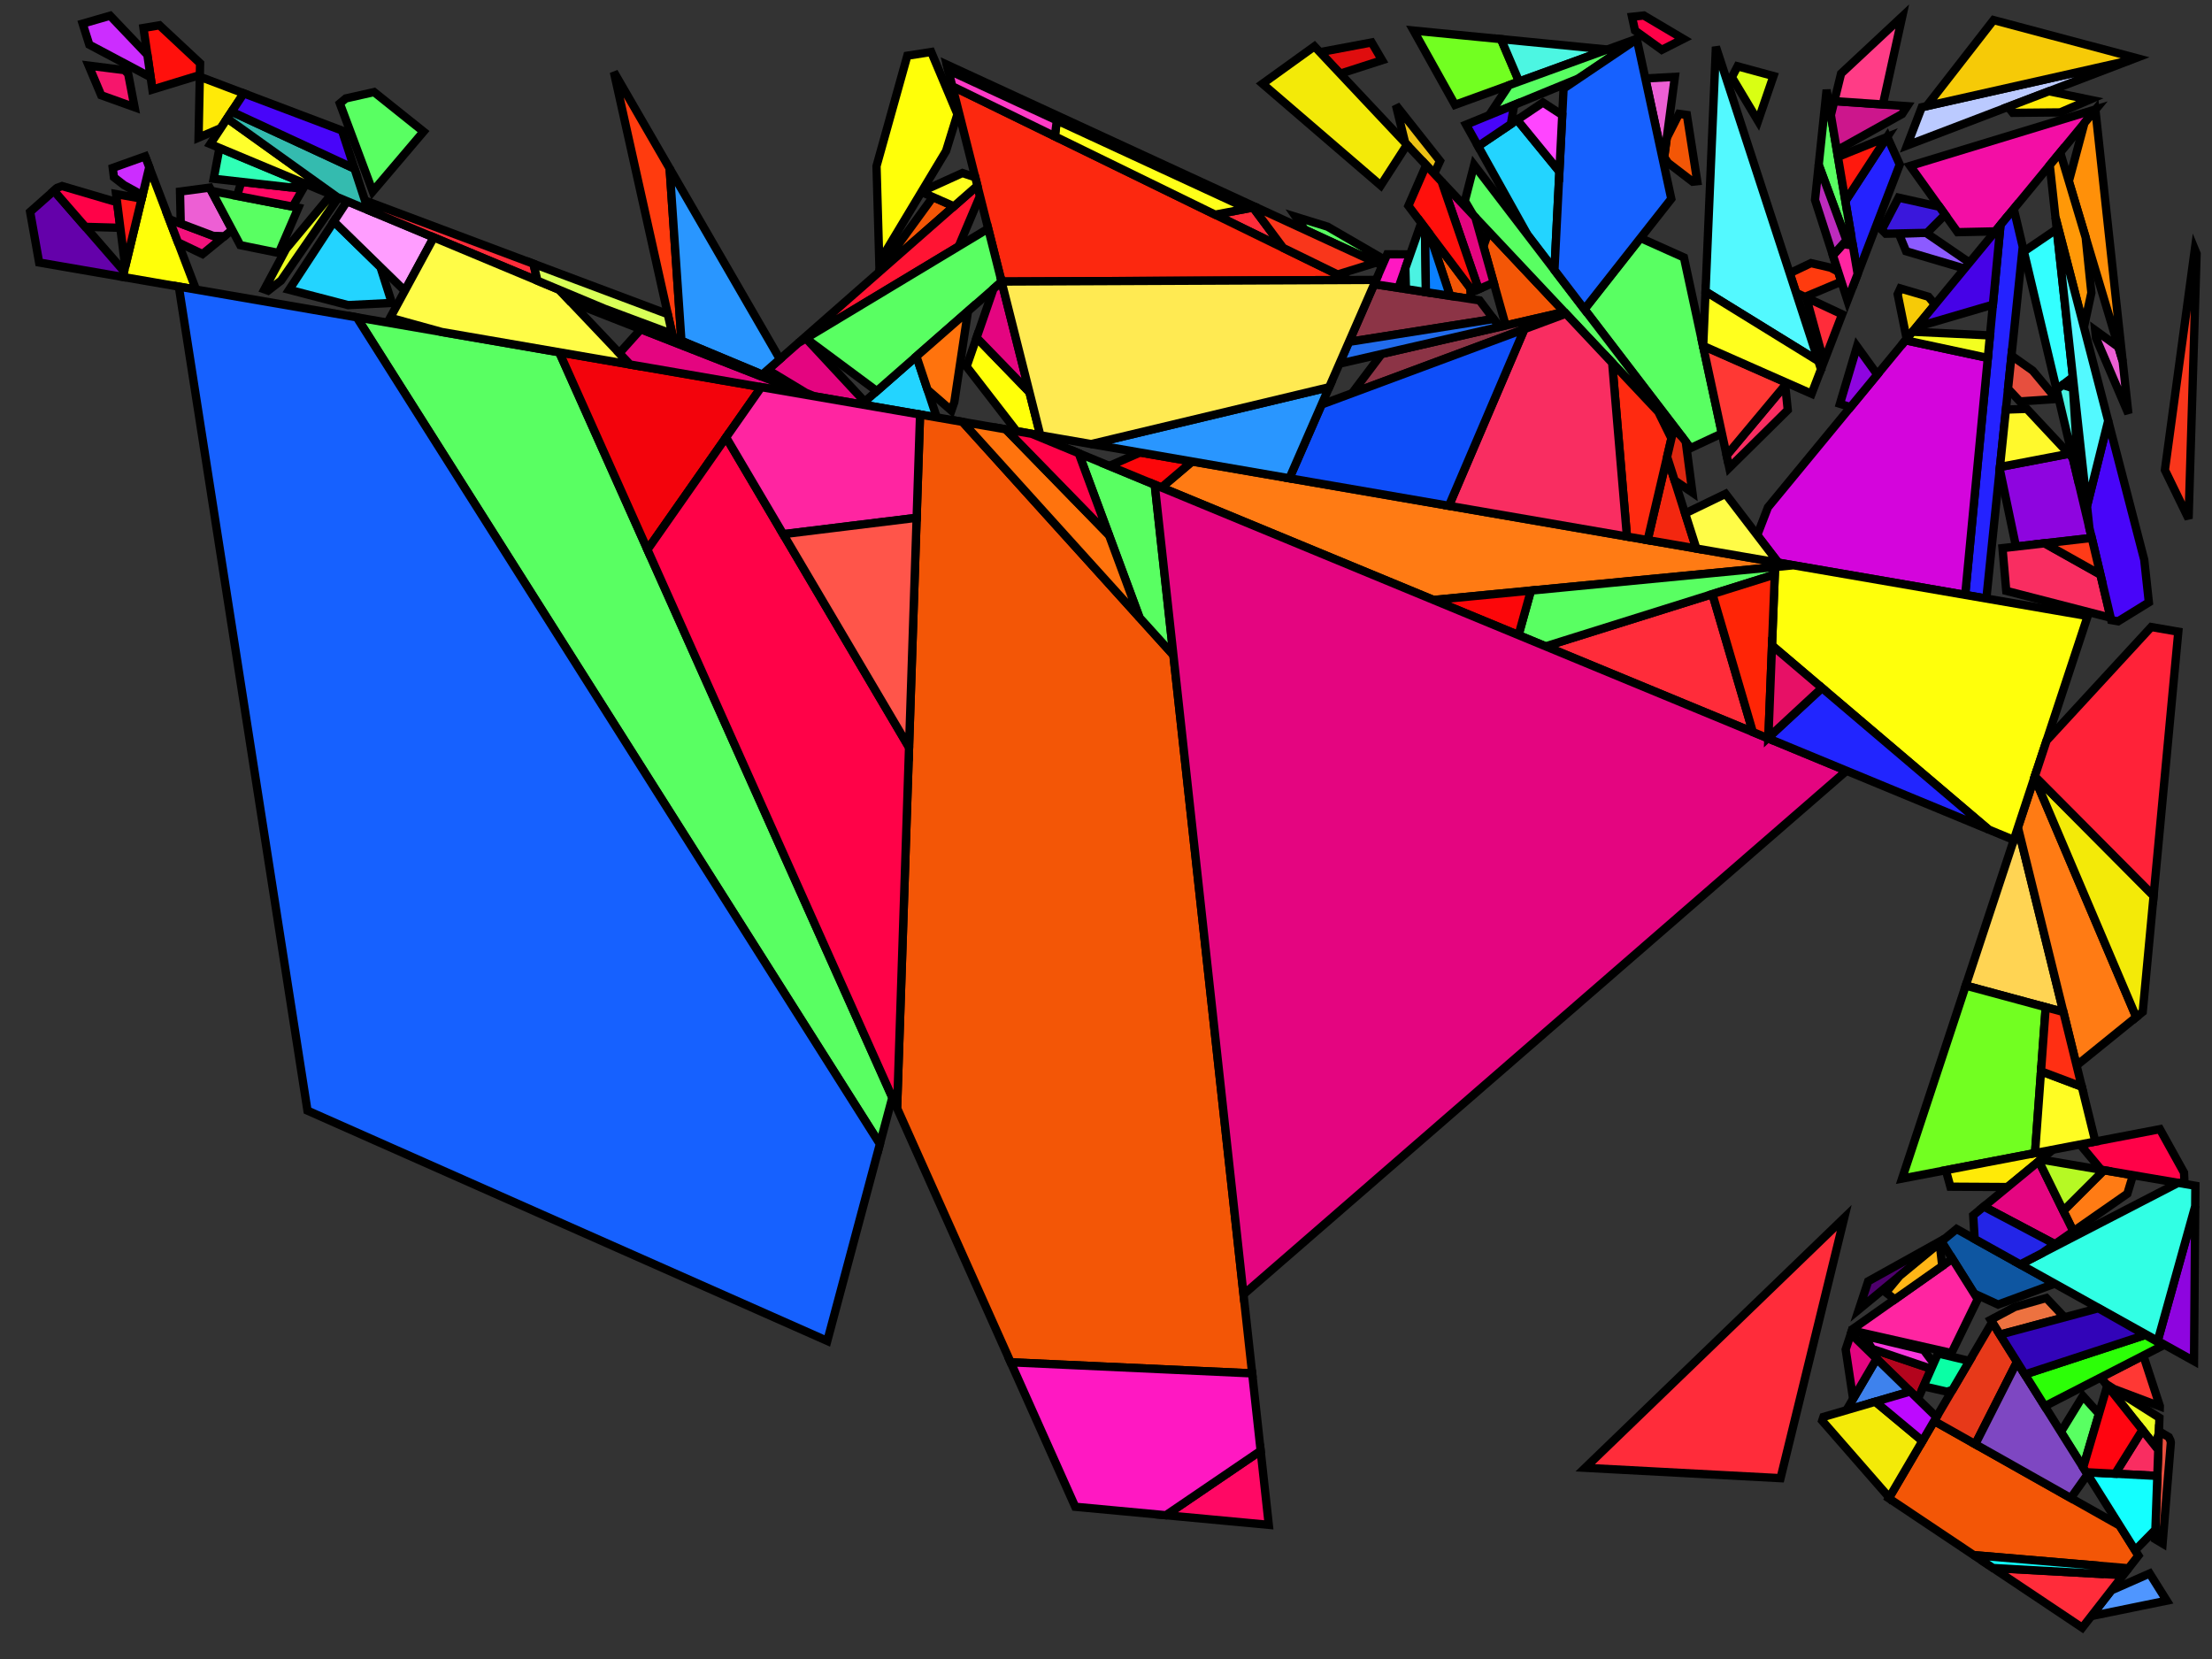 <?xml version="1.0" encoding="iso-8859-1" standalone="no"?>
<!DOCTYPE svg PUBLIC "-//W3C//DTD SVG 1.0//EN" "http://www.w3.org/TR/2001/REC-SVG-20010904/DTD/svg10.dtd">
<svg xmlns="http://www.w3.org/2000/svg" width="800" height="600">
<rect width="100%" height="100%" fill="#333333" stroke="none"/>
<path style="fill:rgb(0, 0, 0);fill-opacity:0.0;fill-rule:evenodd;stroke:rgb(0, 0, 0);stroke-width:0.0;" d="M 0, 600 L 800, 600 L 800, 0 L 0, 0 z "/>
<path style="fill:rgb(243, 14, 165);fill-opacity:1.0;fill-rule:evenodd;stroke:rgb(0, 0, 0);stroke-width:3.0;" d="M 721.595, 83.681 L 707.997, 83.974 L 690.826, 59.991 L 757.945, 39.547 z "/>
<path style="fill:rgb(255, 212, 83);fill-opacity:1.0;fill-rule:evenodd;stroke:rgb(0, 0, 0);stroke-width:3.0;" d="M 746.26, 366.004 L 710.94, 356.454 L 729.814, 299.254 z "/>
<path style="fill:rgb(140, 91, 255);fill-opacity:1.0;fill-rule:evenodd;stroke:rgb(0, 0, 0);stroke-width:3.0;" d="M 712.299, 94.966 L 710.517, 97.13 L 689.367, 90.87 L 686.704, 84.433 L 696.584, 84.22 z "/>
<path style="fill:rgb(255, 255, 9);fill-opacity:1.0;fill-rule:evenodd;stroke:rgb(0, 0, 0);stroke-width:3.0;" d="M 372.316, 141.848 L 376.245, 157.429 L 367.655, 155.947 L 349.582, 132.579 L 353.201, 122.113 z "/>
<path style="fill:rgb(255, 255, 9);fill-opacity:1.0;fill-rule:evenodd;stroke:rgb(0, 0, 0);stroke-width:3.0;" d="M 346.268, 41.309 L 342.155, 54.619 L 318.005, 94.799 L 317.004, 60.073 L 328.147, 20.143 L 336.788, 18.798 z "/>
<path style="fill:rgb(255, 255, 9);fill-opacity:1.0;fill-rule:evenodd;stroke:rgb(0, 0, 0);stroke-width:3.0;" d="M 70.892, 104.731 L 44.39, 100.157 L 53.984, 60.46 z "/>
<path style="fill:rgb(36, 34, 255);fill-opacity:1.0;fill-rule:evenodd;stroke:rgb(0, 0, 0);stroke-width:3.0;" d="M 687.069, 59.508 L 671.848, 99.091 L 667.407, 72.728 L 682.541, 49.493 z "/>
<path style="fill:rgb(36, 34, 255);fill-opacity:1.0;fill-rule:evenodd;stroke:rgb(0, 0, 0);stroke-width:3.0;" d="M 731.552, 89.234 L 718.39, 216.478 L 710.738, 215.157 L 723.515, 81.349 L 728.305, 75.534 z "/>
<path style="fill:rgb(78, 0, 108);fill-opacity:1.0;fill-rule:evenodd;stroke:rgb(0, 0, 0);stroke-width:3.0;" d="M 672.29, 473.586 L 675.652, 463.399 L 703.417, 447.946 z "/>
<path style="fill:rgb(243, 18, 124);fill-opacity:1.0;fill-rule:evenodd;stroke:rgb(0, 0, 0);stroke-width:3.0;" d="M 79.985, 86.389 L 73.241, 91.886 L 64.363, 87.635 L 61.176, 79.292 z "/>
<path style="fill:rgb(187, 202, 255);fill-opacity:1.0;fill-rule:evenodd;stroke:rgb(0, 0, 0);stroke-width:3.0;" d="M 689.726, 52.597 L 695.041, 38.776 L 770.203, 21.857 z "/>
<path style="fill:rgb(35, 212, 255);fill-opacity:1.0;fill-rule:evenodd;stroke:rgb(0, 0, 0);stroke-width:3.0;" d="M 137.589, 96.57 L 141.72, 109.557 L 125.902, 110.347 L 104.57, 104.793 L 120.731, 80.11 z "/>
<path style="fill:rgb(35, 212, 255);fill-opacity:1.0;fill-rule:evenodd;stroke:rgb(0, 0, 0);stroke-width:3.0;" d="M 563.979, 62.03 L 562.189, 97.669 L 552.516, 85.022 L 534.581, 52.878 L 548.708, 43.354 z "/>
<path style="fill:rgb(35, 212, 255);fill-opacity:1.0;fill-rule:evenodd;stroke:rgb(0, 0, 0);stroke-width:3.0;" d="M 338.79, 150.965 L 311.587, 146.27 L 331.438, 128.873 z "/>
<path style="fill:rgb(212, 5, 220);fill-opacity:1.0;fill-rule:evenodd;stroke:rgb(0, 0, 0);stroke-width:3.0;" d="M 718.922, 129.453 L 710.738, 215.157 L 643.123, 203.488 L 635.525, 193.555 L 639.402, 183.472 L 689.148, 123.074 z "/>
<path style="fill:rgb(51, 255, 255);fill-opacity:1.0;fill-rule:evenodd;stroke:rgb(0, 0, 0);stroke-width:3.0;" d="M 743.873, 83.081 L 749.692, 136.35 L 743.797, 140.904 L 731.958, 90.949 L 743.761, 82.93 z "/>
<path style="fill:rgb(237, 114, 64);fill-opacity:1.0;fill-rule:evenodd;stroke:rgb(0, 0, 0);stroke-width:3.0;" d="M 746.651, 476.426 L 723.306, 482.697 L 719.947, 477.339 L 728.656, 472.686 L 740.064, 469.447 z "/>
<path style="fill:rgb(79, 150, 255);fill-opacity:1.0;fill-rule:evenodd;stroke:rgb(0, 0, 0);stroke-width:3.0;" d="M 783.625, 578.902 L 756.351, 584.477 L 763.591, 575.182 L 777.455, 569.063 z "/>
<path style="fill:rgb(255, 157, 255);fill-opacity:1.0;fill-rule:evenodd;stroke:rgb(0, 0, 0);stroke-width:3.0;" d="M 156.88, 85.864 L 146.401, 105.175 L 120.731, 80.11 L 125.534, 72.774 z "/>
<path style="fill:rgb(243, 86, 6);fill-opacity:1.0;fill-rule:evenodd;stroke:rgb(0, 0, 0);stroke-width:3.0;" d="M 766.602, 551.751 L 773.398, 562.59 L 769.816, 567.189 L 713.825, 562.43 L 683.107, 541.884 L 699.513, 513.933 z "/>
<path style="fill:rgb(243, 86, 6);fill-opacity:1.0;fill-rule:evenodd;stroke:rgb(0, 0, 0);stroke-width:3.0;" d="M 348.128, 152.577 L 424.377, 236.916 L 452.865, 496.703 L 365.518, 492.689 L 324.449, 400.8 L 332.75, 149.923 z "/>
<path style="fill:rgb(243, 86, 6);fill-opacity:1.0;fill-rule:evenodd;stroke:rgb(0, 0, 0);stroke-width:3.0;" d="M 344.995, 74.62 L 318.104, 98.236 L 318.09, 97.754 L 337.403, 71.267 z "/>
<path style="fill:rgb(243, 86, 6);fill-opacity:1.0;fill-rule:evenodd;stroke:rgb(0, 0, 0);stroke-width:3.0;" d="M 531.76, 104.191 L 531.87, 108.144 L 524.454, 107.002 L 517.006, 84.587 z "/>
<path style="fill:rgb(243, 86, 6);fill-opacity:1.0;fill-rule:evenodd;stroke:rgb(0, 0, 0);stroke-width:3.0;" d="M 610.085, 41.57 L 613.828, 65.534 L 612.169, 65.718 L 603.26, 58.89 L 601.879, 56.826 L 602.799, 49.912 L 607.232, 41.177 z "/>
<path style="fill:rgb(243, 86, 6);fill-opacity:1.0;fill-rule:evenodd;stroke:rgb(0, 0, 0);stroke-width:3.0;" d="M 565.762, 112.825 L 544.557, 117.703 L 536.514, 89.062 L 538.402, 83.744 z "/>
<path style="fill:rgb(142, 5, 223);fill-opacity:1.0;fill-rule:evenodd;stroke:rgb(0, 0, 0);stroke-width:3.0;" d="M 793.498, 492.277 L 780.354, 484.96 L 793.933, 436.22 z "/>
<path style="fill:rgb(142, 5, 223);fill-opacity:1.0;fill-rule:evenodd;stroke:rgb(0, 0, 0);stroke-width:3.0;" d="M 749.662, 165.651 L 756.511, 194.551 L 729.107, 197.68 L 723.233, 169.652 L 723.313, 168.886 L 748.224, 164.113 z "/>
<path style="fill:rgb(142, 5, 223);fill-opacity:1.0;fill-rule:evenodd;stroke:rgb(0, 0, 0);stroke-width:3.0;" d="M 678.948, 135.458 L 669.245, 147.24 L 665.436, 146.036 L 671.617, 125.304 z "/>
<path style="fill:rgb(255, 44, 58);fill-opacity:1.0;fill-rule:evenodd;stroke:rgb(0, 0, 0);stroke-width:3.0;" d="M 666.236, 113.687 L 659.635, 130.854 L 653.262, 107.612 z "/>
<path style="fill:rgb(255, 44, 58);fill-opacity:1.0;fill-rule:evenodd;stroke:rgb(0, 0, 0);stroke-width:3.0;" d="M 464.069, 89.649 L 439.465, 77.63 L 453.194, 75.046 z "/>
<path style="fill:rgb(255, 44, 58);fill-opacity:1.0;fill-rule:evenodd;stroke:rgb(0, 0, 0);stroke-width:3.0;" d="M 643.961, 534.599 L 573.311, 530.855 L 666.981, 440.464 z "/>
<path style="fill:rgb(255, 44, 58);fill-opacity:1.0;fill-rule:evenodd;stroke:rgb(0, 0, 0);stroke-width:3.0;" d="M 633.938, 264.749 L 559.007, 233.762 L 619.32, 214.862 z "/>
<path style="fill:rgb(255, 44, 58);fill-opacity:1.0;fill-rule:evenodd;stroke:rgb(0, 0, 0);stroke-width:3.0;" d="M 192.918, 95.384 L 194.378, 101.523 L 133.12, 75.941 L 131.998, 72.525 L 132.004, 72.518 z "/>
<path style="fill:rgb(255, 44, 58);fill-opacity:1.0;fill-rule:evenodd;stroke:rgb(0, 0, 0);stroke-width:3.0;" d="M 767.872, 569.685 L 753.076, 588.683 L 720.785, 567.085 z "/>
<path style="fill:rgb(237, 255, 34);fill-opacity:1.0;fill-rule:evenodd;stroke:rgb(0, 0, 0);stroke-width:3.0;" d="M 121.7, 71.172 L 122.268, 71.631 L 101.644, 101.477 L 96.95, 105.121 L 95.623, 104.652 L 103.461, 90.017 L 119.809, 70.383 z "/>
<path style="fill:rgb(237, 255, 34);fill-opacity:1.0;fill-rule:evenodd;stroke:rgb(0, 0, 0);stroke-width:3.0;" d="M 780.984, 512.753 L 780.782, 518.357 L 779.319, 522.808 L 761.567, 500.462 z "/>
<path style="fill:rgb(223, 13, 14);fill-opacity:1.0;fill-rule:evenodd;stroke:rgb(0, 0, 0);stroke-width:3.0;" d="M 499.851, 21.767 L 484.691, 26.655 L 477.367, 18.87 L 496.079, 15.351 z "/>
<path style="fill:rgb(231, 79, 62);fill-opacity:1.0;fill-rule:evenodd;stroke:rgb(0, 0, 0);stroke-width:3.0;" d="M 735.135, 134.029 L 743.735, 144.3 L 730.519, 145.182 L 726.238, 140.605 L 727.478, 128.613 z "/>
<path style="fill:rgb(231, 79, 62);fill-opacity:1.0;fill-rule:evenodd;stroke:rgb(0, 0, 0);stroke-width:3.0;" d="M 784.373, 519.737 L 784.95, 520.943 L 785.118, 521.736 L 782.132, 558.244 L 779.408, 556.617 L 780.809, 517.622 z "/>
<path style="fill:rgb(255, 59, 14);fill-opacity:1.0;fill-rule:evenodd;stroke:rgb(0, 0, 0);stroke-width:3.0;" d="M 242.184, 60.927 L 246.448, 123.268 L 243.379, 121.987 L 222.012, 26.05 z "/>
<path style="fill:rgb(255, 59, 14);fill-opacity:1.0;fill-rule:evenodd;stroke:rgb(0, 0, 0);stroke-width:3.0;" d="M 662.069, 96.811 L 664.799, 98.247 L 665.96, 101.848 L 652.775, 107.384 L 649.582, 105.889 L 647.275, 98.813 L 654.959, 95.155 z "/>
<path style="fill:rgb(140, 52, 70);fill-opacity:1.0;fill-rule:evenodd;stroke:rgb(0, 0, 0);stroke-width:3.0;" d="M 535.112, 108.644 L 540.184, 115.383 L 487.87, 123.651 L 496.989, 102.77 z "/>
<path style="fill:rgb(140, 52, 70);fill-opacity:1.0;fill-rule:evenodd;stroke:rgb(0, 0, 0);stroke-width:3.0;" d="M 566.349, 113.449 L 489.003, 142.205 L 499.672, 128.028 L 565.762, 112.825 z "/>
<path style="fill:rgb(246, 202, 7);fill-opacity:1.0;fill-rule:evenodd;stroke:rgb(0, 0, 0);stroke-width:3.0;" d="M 772.527, 20.969 L 770.203, 21.857 L 696.787, 38.382 L 720.993, 7.259 z "/>
<path style="fill:rgb(246, 202, 7);fill-opacity:1.0;fill-rule:evenodd;stroke:rgb(0, 0, 0);stroke-width:3.0;" d="M 697.456, 107.322 L 699.808, 110.132 L 689.577, 122.554 L 686.314, 106.407 L 687.279, 104.315 z "/>
<path style="fill:rgb(255, 20, 51);fill-opacity:1.0;fill-rule:evenodd;stroke:rgb(0, 0, 0);stroke-width:3.0;" d="M 354.424, 70.894 L 346.724, 89.095 L 288.725, 124.037 L 353.483, 67.165 z "/>
<path style="fill:rgb(100, 1, 170);fill-opacity:1.0;fill-rule:evenodd;stroke:rgb(0, 0, 0);stroke-width:3.0;" d="M 44.877, 98.142 L 44.39, 100.157 L 14.152, 94.938 L 10.892, 76.618 L 19.511, 68.972 z "/>
<path style="fill:rgb(252, 40, 15);fill-opacity:1.0;fill-rule:evenodd;stroke:rgb(0, 0, 0);stroke-width:3.0;" d="M 487.872, 101.276 L 362.223, 101.824 L 344.414, 31.197 z "/>
<path style="fill:rgb(237, 95, 212);fill-opacity:1.0;fill-rule:evenodd;stroke:rgb(0, 0, 0);stroke-width:3.0;" d="M 83.963, 83.147 L 81.156, 85.435 L 77.128, 85.311 L 65.364, 80.872 L 65.099, 69.277 L 75.823, 67.855 z "/>
<path style="fill:rgb(237, 95, 212);fill-opacity:1.0;fill-rule:evenodd;stroke:rgb(0, 0, 0);stroke-width:3.0;" d="M 766.175, 125.526 L 767.691, 130.591 L 769.756, 149.604 L 758.052, 122.291 L 757.76, 119.443 z "/>
<path style="fill:rgb(237, 95, 212);fill-opacity:1.0;fill-rule:evenodd;stroke:rgb(0, 0, 0);stroke-width:3.0;" d="M 602.197, 54.439 L 600.154, 52.033 L 595.051, 28.374 L 605.744, 27.79 z "/>
<path style="fill:rgb(114, 255, 33);fill-opacity:1.0;fill-rule:evenodd;stroke:rgb(0, 0, 0);stroke-width:3.0;" d="M 542.85, 14.149 L 549.402, 29.494 L 526.229, 37.909 L 511.247, 11.057 z "/>
<path style="fill:rgb(114, 255, 33);fill-opacity:1.0;fill-rule:evenodd;stroke:rgb(0, 0, 0);stroke-width:3.0;" d="M 739.859, 364.273 L 735.989, 417.034 L 687.91, 426.249 L 710.94, 356.454 z "/>
<path style="fill:rgb(76, 246, 226);fill-opacity:1.0;fill-rule:evenodd;stroke:rgb(0, 0, 0);stroke-width:3.0;" d="M 581.302, 17.911 L 549.402, 29.494 L 542.85, 14.149 z "/>
<path style="fill:rgb(255, 234, 7);fill-opacity:1.0;fill-rule:evenodd;stroke:rgb(0, 0, 0);stroke-width:3.0;" d="M 755.787, 36.054 L 745.099, 40.651 L 727.958, 40.814 L 726.231, 38.653 L 741.034, 32.999 z "/>
<path style="fill:rgb(255, 234, 7);fill-opacity:1.0;fill-rule:evenodd;stroke:rgb(0, 0, 0);stroke-width:3.0;" d="M 726.049, 429.304 L 705.388, 429.184 L 703.738, 423.215 L 742.447, 415.797 z "/>
<path style="fill:rgb(217, 255, 19);fill-opacity:1.0;fill-rule:evenodd;stroke:rgb(0, 0, 0);stroke-width:3.0;" d="M 641.406, 27.5 L 635.83, 43.757 L 626.352, 27.918 L 628.407, 23.971 z "/>
<path style="fill:rgb(237, 194, 21);fill-opacity:1.0;fill-rule:evenodd;stroke:rgb(0, 0, 0);stroke-width:3.0;" d="M 451.193, 73.54 L 448.629, 74.259 L 342.944, 25.371 L 342.445, 23.39 z "/>
<path style="fill:rgb(237, 194, 21);fill-opacity:1.0;fill-rule:evenodd;stroke:rgb(0, 0, 0);stroke-width:3.0;" d="M 520.804, 58.226 L 518.7, 62.803 L 508.198, 51.641 L 504.855, 38.052 z "/>
<path style="fill:rgb(255, 123, 20);fill-opacity:1.0;fill-rule:evenodd;stroke:rgb(0, 0, 0);stroke-width:3.0;" d="M 772.601, 367.855 L 751.022, 385.33 L 729.814, 299.254 L 735.78, 281.172 z "/>
<path style="fill:rgb(255, 123, 20);fill-opacity:1.0;fill-rule:evenodd;stroke:rgb(0, 0, 0);stroke-width:3.0;" d="M 771.423, 425.016 L 769.391, 431.708 L 749.85, 445.327 L 746.214, 437.92 L 760.912, 423.23 z "/>
<path style="fill:rgb(255, 123, 20);fill-opacity:1.0;fill-rule:evenodd;stroke:rgb(0, 0, 0);stroke-width:3.0;" d="M 648.637, 204.44 L 518.457, 216.992 L 420.075, 176.307 L 431.136, 166.903 z "/>
<path style="fill:rgb(89, 255, 98);fill-opacity:1.0;fill-rule:evenodd;stroke:rgb(0, 0, 0);stroke-width:3.0;" d="M 609.018, 93.121 L 622.748, 156.769 L 611.425, 162.044 L 573.031, 111.846 L 593.301, 86.078 z "/>
<path style="fill:rgb(89, 255, 98);fill-opacity:1.0;fill-rule:evenodd;stroke:rgb(0, 0, 0);stroke-width:3.0;" d="M 362.238, 101.882 L 317.11, 141.43 L 291.566, 122.473 L 291.478, 122.379 L 357.393, 82.667 z "/>
<path style="fill:rgb(89, 255, 98);fill-opacity:1.0;fill-rule:evenodd;stroke:rgb(0, 0, 0);stroke-width:3.0;" d="M 669.477, 85.014 L 667.798, 86.883 L 657.761, 59.64 L 660.624, 32.475 z "/>
<path style="fill:rgb(89, 255, 98);fill-opacity:1.0;fill-rule:evenodd;stroke:rgb(0, 0, 0);stroke-width:3.0;" d="M 153.181, 47.6 L 134.801, 69.227 L 122.909, 37.4 L 125.064, 35.601 L 135.292, 33.298 z "/>
<path style="fill:rgb(89, 255, 98);fill-opacity:1.0;fill-rule:evenodd;stroke:rgb(0, 0, 0);stroke-width:3.0;" d="M 417.619, 175.291 L 424.377, 236.916 L 412.13, 223.37 L 390.126, 163.921 z "/>
<path style="fill:rgb(89, 255, 98);fill-opacity:1.0;fill-rule:evenodd;stroke:rgb(0, 0, 0);stroke-width:3.0;" d="M 608.632, 158.392 L 532.783, 77.772 L 529.787, 72.677 L 533.135, 59.682 z "/>
<path style="fill:rgb(89, 255, 98);fill-opacity:1.0;fill-rule:evenodd;stroke:rgb(0, 0, 0);stroke-width:3.0;" d="M 641.874, 207.794 L 559.007, 233.762 L 549.195, 229.704 L 553.67, 213.597 L 641.98, 205.082 z "/>
<path style="fill:rgb(89, 255, 98);fill-opacity:1.0;fill-rule:evenodd;stroke:rgb(0, 0, 0);stroke-width:3.0;" d="M 480.123, 81.976 L 500.828, 93.98 L 499.938, 96.018 L 471.887, 83.083 L 468.651, 78.427 z "/>
<path style="fill:rgb(89, 255, 98);fill-opacity:1.0;fill-rule:evenodd;stroke:rgb(0, 0, 0);stroke-width:3.0;" d="M 202.259, 127.402 L 322.717, 396.925 L 318.224, 413.749 L 129.03, 114.764 z "/>
<path style="fill:rgb(89, 255, 98);fill-opacity:1.0;fill-rule:evenodd;stroke:rgb(0, 0, 0);stroke-width:3.0;" d="M 759.128, 511.323 L 753.416, 530.72 L 745.356, 517.865 L 753.307, 504.894 z "/>
<path style="fill:rgb(89, 255, 98);fill-opacity:1.0;fill-rule:evenodd;stroke:rgb(0, 0, 0);stroke-width:3.0;" d="M 107.895, 75.125 L 100.83, 91.497 L 86.899, 88.662 L 76.46, 69.052 z "/>
<path style="fill:rgb(89, 255, 98);fill-opacity:1.0;fill-rule:evenodd;stroke:rgb(0, 0, 0);stroke-width:3.0;" d="M 591.988, 14.176 L 570.968, 28.347 L 538.567, 41.654 L 545.755, 30.819 L 591.959, 14.041 z "/>
<path style="fill:rgb(255, 115, 13);fill-opacity:1.0;fill-rule:evenodd;stroke:rgb(0, 0, 0);stroke-width:3.0;" d="M 363.793, 155.281 L 401.089, 193.539 L 412.13, 223.37 L 348.128, 152.577 z "/>
<path style="fill:rgb(255, 115, 13);fill-opacity:1.0;fill-rule:evenodd;stroke:rgb(0, 0, 0);stroke-width:3.0;" d="M 345.148, 145.403 L 344.086, 148.477 L 335.465, 140.972 L 331.438, 128.873 L 350.09, 112.527 z "/>
<path style="fill:rgb(255, 8, 100);fill-opacity:1.0;fill-rule:evenodd;stroke:rgb(0, 0, 0);stroke-width:3.0;" d="M 109.576, 68.285 L 105.855, 74.731 L 85.717, 70.84 L 87.288, 65.772 z "/>
<path style="fill:rgb(255, 8, 100);fill-opacity:1.0;fill-rule:evenodd;stroke:rgb(0, 0, 0);stroke-width:3.0;" d="M 458.872, 551.481 L 421.669, 548.005 L 455.934, 524.692 z "/>
<path style="fill:rgb(255, 24, 194);fill-opacity:1.0;fill-rule:evenodd;stroke:rgb(0, 0, 0);stroke-width:3.0;" d="M 510.011, 92 L 505.754, 104.121 L 496.989, 102.77 L 501.704, 91.973 z "/>
<path style="fill:rgb(255, 24, 194);fill-opacity:1.0;fill-rule:evenodd;stroke:rgb(0, 0, 0);stroke-width:3.0;" d="M 452.865, 496.703 L 455.934, 524.692 L 421.669, 548.005 L 388.871, 544.941 L 365.518, 492.689 z "/>
<path style="fill:rgb(231, 57, 25);fill-opacity:1.0;fill-rule:evenodd;stroke:rgb(0, 0, 0);stroke-width:3.0;" d="M 729.477, 492.54 L 714.389, 522.319 L 699.513, 513.933 L 720.487, 478.2 z "/>
<path style="fill:rgb(179, 4, 29);fill-opacity:1.0;fill-rule:evenodd;stroke:rgb(0, 0, 0);stroke-width:3.0;" d="M 698.457, 495.051 L 693.641, 505.951 L 673.965, 486.795 z "/>
<path style="fill:rgb(243, 255, 32);fill-opacity:1.0;fill-rule:evenodd;stroke:rgb(0, 0, 0);stroke-width:3.0;" d="M 719.7, 121.306 L 718.922, 129.453 L 689.148, 123.074 L 691.697, 119.98 z "/>
<path style="fill:rgb(249, 56, 223);fill-opacity:1.0;fill-rule:evenodd;stroke:rgb(0, 0, 0);stroke-width:3.0;" d="M 695.745, 488.247 L 699.338, 493.056 L 698.457, 495.051 L 677.069, 487.841 L 674.122, 483.07 z "/>
<path style="fill:rgb(243, 3, 12);fill-opacity:1.0;fill-rule:evenodd;stroke:rgb(0, 0, 0);stroke-width:3.0;" d="M 275.323, 140.012 L 234.159, 198.777 L 202.259, 127.402 z "/>
<path style="fill:rgb(243, 39, 15);fill-opacity:1.0;fill-rule:evenodd;stroke:rgb(0, 0, 0);stroke-width:3.0;" d="M 603.241, 166.207 L 613.444, 198.366 L 595.882, 195.335 L 602.932, 165.239 z "/>
<path style="fill:rgb(255, 252, 71);fill-opacity:1.0;fill-rule:evenodd;stroke:rgb(0, 0, 0);stroke-width:3.0;" d="M 202.237, 104.805 L 227.87, 131.822 L 159.74, 120.064 L 141.116, 114.915 L 156.88, 85.864 z "/>
<path style="fill:rgb(255, 252, 71);fill-opacity:1.0;fill-rule:evenodd;stroke:rgb(0, 0, 0);stroke-width:3.0;" d="M 643.123, 203.488 L 613.518, 198.379 L 609.46, 185.675 L 624.085, 178.597 z "/>
<path style="fill:rgb(255, 144, 9);fill-opacity:1.0;fill-rule:evenodd;stroke:rgb(0, 0, 0);stroke-width:3.0;" d="M 767.691, 130.591 L 748.225, 65.571 L 753.861, 44.506 L 757.823, 39.695 z "/>
<path style="fill:rgb(255, 42, 16);fill-opacity:1.0;fill-rule:evenodd;stroke:rgb(0, 0, 0);stroke-width:3.0;" d="M 599.755, 148.957 L 604.498, 158.556 L 595.882, 195.335 L 588.403, 194.044 L 583.066, 131.218 z "/>
<path style="fill:rgb(14, 86, 161);fill-opacity:1.0;fill-rule:evenodd;stroke:rgb(0, 0, 0);stroke-width:3.0;" d="M 743.151, 464.25 L 722.638, 471.808 L 713.989, 467.837 L 702.165, 448.978 L 707.63, 444.476 z "/>
<path style="fill:rgb(252, 7, 10);fill-opacity:1.0;fill-rule:evenodd;stroke:rgb(0, 0, 0);stroke-width:3.0;" d="M 549.195, 229.704 L 518.457, 216.992 L 553.67, 213.597 z "/>
<path style="fill:rgb(252, 7, 10);fill-opacity:1.0;fill-rule:evenodd;stroke:rgb(0, 0, 0);stroke-width:3.0;" d="M 431.136, 166.903 L 420.075, 176.307 L 401.2, 168.501 L 412.331, 163.657 z "/>
<path style="fill:rgb(255, 234, 7);fill-opacity:1.0;fill-rule:evenodd;stroke:rgb(0, 0, 0);stroke-width:3.0;" d="M 88.158, 33.762 L 79.857, 46.338 L 71.814, 49.785 L 72.265, 27.745 z "/>
<path style="fill:rgb(255, 2, 72);fill-opacity:1.0;fill-rule:evenodd;stroke:rgb(0, 0, 0);stroke-width:3.0;" d="M 42.348, 73.148 L 43.517, 82.395 L 30.875, 82.041 L 19.511, 68.972 L 20.709, 67.909 L 22.452, 67.286 z "/>
<path style="fill:rgb(255, 2, 72);fill-opacity:1.0;fill-rule:evenodd;stroke:rgb(0, 0, 0);stroke-width:3.0;" d="M 608.809, 14.07 L 601.014, 18.024 L 591.31, 11.036 L 590.239, 6.069 L 594.516, 5.605 z "/>
<path style="fill:rgb(255, 2, 72);fill-opacity:1.0;fill-rule:evenodd;stroke:rgb(0, 0, 0);stroke-width:3.0;" d="M 328.768, 270.288 L 324.449, 400.8 L 234.159, 198.777 L 262.599, 158.176 z "/>
<path style="fill:rgb(255, 2, 72);fill-opacity:1.0;fill-rule:evenodd;stroke:rgb(0, 0, 0);stroke-width:3.0;" d="M 373.126, 156.891 L 390.126, 163.921 L 401.089, 193.539 L 363.793, 155.281 z "/>
<path style="fill:rgb(255, 2, 72);fill-opacity:1.0;fill-rule:evenodd;stroke:rgb(0, 0, 0);stroke-width:3.0;" d="M 789.882, 424.097 L 790.066, 428.185 L 759.908, 423.059 L 752.286, 413.911 L 781.161, 408.377 z "/>
<path style="fill:rgb(22, 97, 255);fill-opacity:1.0;fill-rule:evenodd;stroke:rgb(0, 0, 0);stroke-width:3.0;" d="M 129.03, 114.764 L 318.224, 413.749 L 299.202, 484.965 L 111.204, 401.667 L 64.669, 103.657 z "/>
<path style="fill:rgb(22, 97, 255);fill-opacity:1.0;fill-rule:evenodd;stroke:rgb(0, 0, 0);stroke-width:3.0;" d="M 604.443, 71.914 L 573.031, 111.846 L 562.189, 97.669 L 565.486, 32.043 L 591.988, 14.176 z "/>
<path style="fill:rgb(249, 45, 97);fill-opacity:1.0;fill-rule:evenodd;stroke:rgb(0, 0, 0);stroke-width:3.0;" d="M 646.569, 148.277 L 625.423, 169.17 L 624.452, 164.67 L 645.644, 139.297 z "/>
<path style="fill:rgb(249, 45, 97);fill-opacity:1.0;fill-rule:evenodd;stroke:rgb(0, 0, 0);stroke-width:3.0;" d="M 780.566, 524.377 L 780.228, 533.785 L 764.973, 532.995 L 774.836, 517.165 z "/>
<path style="fill:rgb(249, 45, 97);fill-opacity:1.0;fill-rule:evenodd;stroke:rgb(0, 0, 0);stroke-width:3.0;" d="M 759.655, 207.818 L 763.352, 223.419 L 725.582, 213.688 L 724.229, 198.237 L 739.478, 196.496 z "/>
<path style="fill:rgb(249, 45, 97);fill-opacity:1.0;fill-rule:evenodd;stroke:rgb(0, 0, 0);stroke-width:3.0;" d="M 583.066, 131.218 L 588.403, 194.044 L 524.013, 182.932 L 551.32, 119.036 L 566.349, 113.449 z "/>
<path style="fill:rgb(14, 78, 249);fill-opacity:1.0;fill-rule:evenodd;stroke:rgb(0, 0, 0);stroke-width:3.0;" d="M 524.013, 182.932 L 466.33, 172.977 L 477.977, 146.304 L 551.32, 119.036 z "/>
<path style="fill:rgb(255, 25, 13);fill-opacity:1.0;fill-rule:evenodd;stroke:rgb(0, 0, 0);stroke-width:3.0;" d="M 667.407, 72.728 L 664.713, 56.74 L 682.513, 49.535 z "/>
<path style="fill:rgb(255, 56, 52);fill-opacity:1.0;fill-rule:evenodd;stroke:rgb(0, 0, 0);stroke-width:3.0;" d="M 645.525, 138.143 L 645.644, 139.297 L 624.452, 164.67 L 615.909, 125.068 z "/>
<path style="fill:rgb(255, 56, 52);fill-opacity:1.0;fill-rule:evenodd;stroke:rgb(0, 0, 0);stroke-width:3.0;" d="M 781.136, 508.509 L 781.133, 508.612 L 764.529, 502.337 L 761.567, 500.462 L 759.753, 498.179 L 775.169, 490.259 z "/>
<path style="fill:rgb(255, 255, 11);fill-opacity:1.0;fill-rule:evenodd;stroke:rgb(0, 0, 0);stroke-width:3.0;" d="M 755.04, 222.803 L 728.32, 303.781 L 719.207, 300.012 L 640.868, 233.441 L 641.98, 205.082 L 648.637, 204.44 z "/>
<path style="fill:rgb(18, 252, 252);fill-opacity:1.0;fill-rule:evenodd;stroke:rgb(0, 0, 0);stroke-width:3.0;" d="M 758.017, 566.186 L 758.87, 569.188 L 720.785, 567.085 L 713.825, 562.43 z "/>
<path style="fill:rgb(246, 22, 108);fill-opacity:1.0;fill-rule:evenodd;stroke:rgb(0, 0, 0);stroke-width:3.0;" d="M 45.037, 25.359 L 46.368, 26.721 L 48.679, 38.792 L 36.6, 34.451 L 32.069, 23.73 z "/>
<path style="fill:rgb(33, 108, 237);fill-opacity:1.0;fill-rule:evenodd;stroke:rgb(0, 0, 0);stroke-width:3.0;" d="M 542.317, 118.218 L 484.427, 131.535 L 487.87, 123.651 L 540.184, 115.383 z "/>
<path style="fill:rgb(19, 255, 255);fill-opacity:1.0;fill-rule:evenodd;stroke:rgb(0, 0, 0);stroke-width:3.0;" d="M 780.228, 533.785 L 779.53, 553.219 L 772.201, 560.682 L 754.501, 532.452 z "/>
<path style="fill:rgb(62, 130, 237);fill-opacity:1.0;fill-rule:evenodd;stroke:rgb(0, 0, 0);stroke-width:3.0;" d="M 690.869, 503.252 L 667.795, 510.012 L 678.705, 491.409 z "/>
<path style="fill:rgb(243, 234, 8);fill-opacity:1.0;fill-rule:evenodd;stroke:rgb(0, 0, 0);stroke-width:3.0;" d="M 778.877, 323.974 L 774.947, 365.954 L 772.601, 367.855 L 735.78, 281.172 L 735.916, 280.762 z "/>
<path style="fill:rgb(243, 234, 8);fill-opacity:1.0;fill-rule:evenodd;stroke:rgb(0, 0, 0);stroke-width:3.0;" d="M 695.282, 521.141 L 683.276, 541.595 L 659.012, 513.827 L 659.466, 512.453 L 678.24, 506.952 z "/>
<path style="fill:rgb(243, 234, 8);fill-opacity:1.0;fill-rule:evenodd;stroke:rgb(0, 0, 0);stroke-width:3.0;" d="M 508.856, 52.34 L 499.362, 67.067 L 456.6, 30.293 L 475.385, 16.764 z "/>
<path style="fill:rgb(48, 255, 182);fill-opacity:1.0;fill-rule:evenodd;stroke:rgb(0, 0, 0);stroke-width:3.0;" d="M 110.771, 66.609 L 104.711, 67.736 L 77.281, 64.644 L 79.381, 53.5 z "/>
<path style="fill:rgb(228, 5, 128);fill-opacity:1.0;fill-rule:evenodd;stroke:rgb(0, 0, 0);stroke-width:3.0;" d="M 312.737, 145.262 L 311.587, 146.27 L 294.445, 143.312 L 291.433, 142.054 L 277.665, 133.75 L 288.725, 124.037 L 291.478, 122.379 z "/>
<path style="fill:rgb(228, 5, 128);fill-opacity:1.0;fill-rule:evenodd;stroke:rgb(0, 0, 0);stroke-width:3.0;" d="M 372.316, 141.848 L 353.201, 122.113 L 359.308, 104.45 L 362.238, 101.882 z "/>
<path style="fill:rgb(228, 5, 128);fill-opacity:1.0;fill-rule:evenodd;stroke:rgb(0, 0, 0);stroke-width:3.0;" d="M 293.012, 143.065 L 227.87, 131.822 L 223.986, 127.728 L 231.759, 119.065 z "/>
<path style="fill:rgb(228, 5, 128);fill-opacity:1.0;fill-rule:evenodd;stroke:rgb(0, 0, 0);stroke-width:3.0;" d="M 533.583, 78.622 L 540.212, 102.231 L 534.762, 104.604 L 521.375, 65.647 z "/>
<path style="fill:rgb(228, 5, 128);fill-opacity:1.0;fill-rule:evenodd;stroke:rgb(0, 0, 0);stroke-width:3.0;" d="M 678.705, 491.409 L 670.203, 505.907 L 667.512, 488.066 L 669.399, 482.349 z "/>
<path style="fill:rgb(228, 5, 128);fill-opacity:1.0;fill-rule:evenodd;stroke:rgb(0, 0, 0);stroke-width:3.0;" d="M 749.85, 445.327 L 743.191, 449.969 L 717.473, 436.368 L 737.396, 419.958 z "/>
<path style="fill:rgb(228, 5, 128);fill-opacity:1.0;fill-rule:evenodd;stroke:rgb(0, 0, 0);stroke-width:3.0;" d="M 667.82, 278.761 L 449.733, 468.147 L 417.619, 175.291 z "/>
<path style="fill:rgb(255, 24, 23);fill-opacity:1.0;fill-rule:evenodd;stroke:rgb(0, 0, 0);stroke-width:3.0;" d="M 51.231, 71.851 L 45.291, 96.426 L 41.974, 70.19 z "/>
<path style="fill:rgb(126, 71, 194);fill-opacity:1.0;fill-rule:evenodd;stroke:rgb(0, 0, 0);stroke-width:3.0;" d="M 754.995, 533.24 L 748.927, 541.788 L 714.389, 522.319 L 729.477, 492.54 z "/>
<path style="fill:rgb(70, 2, 231);fill-opacity:1.0;fill-rule:evenodd;stroke:rgb(0, 0, 0);stroke-width:3.0;" d="M 720.762, 110.186 L 693.086, 118.294 L 723.515, 81.349 z "/>
<path style="fill:rgb(75, 243, 226);fill-opacity:1.0;fill-rule:evenodd;stroke:rgb(0, 0, 0);stroke-width:3.0;" d="M 515.374, 82.418 L 515.706, 105.654 L 508.465, 104.538 L 508.269, 96.961 L 514.012, 80.609 z "/>
<path style="fill:rgb(75, 243, 226);fill-opacity:1.0;fill-rule:evenodd;stroke:rgb(0, 0, 0);stroke-width:3.0;" d="M 749.738, 140.383 L 751.919, 175.175 L 743.797, 140.904 L 745.975, 139.222 z "/>
<path style="fill:rgb(255, 16, 12);fill-opacity:1.0;fill-rule:evenodd;stroke:rgb(0, 0, 0);stroke-width:3.0;" d="M 72.365, 22.873 L 72.278, 27.149 L 55.123, 32.393 L 51.885, 10.118 L 57.678, 9.149 z "/>
<path style="fill:rgb(249, 54, 27);fill-opacity:1.0;fill-rule:evenodd;stroke:rgb(0, 0, 0);stroke-width:3.0;" d="M 794.433, 91.771 L 791.534, 187.59 L 782.965, 169.985 L 793.786, 90.205 z "/>
<path style="fill:rgb(249, 54, 27);fill-opacity:1.0;fill-rule:evenodd;stroke:rgb(0, 0, 0);stroke-width:3.0;" d="M 497.681, 94.977 L 483.768, 99.272 L 464.069, 89.649 L 453.194, 75.046 L 454.092, 74.876 z "/>
<path style="fill:rgb(255, 37, 161);fill-opacity:1.0;fill-rule:evenodd;stroke:rgb(0, 0, 0);stroke-width:3.0;" d="M 670.113, 88.789 L 671.848, 99.091 L 668.162, 108.676 L 662.895, 92.343 L 666.555, 88.267 z "/>
<path style="fill:rgb(255, 37, 161);fill-opacity:1.0;fill-rule:evenodd;stroke:rgb(0, 0, 0);stroke-width:3.0;" d="M 332.75, 149.923 L 331.515, 187.268 L 283.267, 193.194 L 262.599, 158.176 L 275.323, 140.012 z "/>
<path style="fill:rgb(255, 37, 161);fill-opacity:1.0;fill-rule:evenodd;stroke:rgb(0, 0, 0);stroke-width:3.0;" d="M 715.268, 469.877 L 705.781, 489.339 L 669.783, 481.186 L 669.919, 480.771 L 706.107, 455.266 z "/>
<path style="fill:rgb(49, 255, 228);fill-opacity:1.0;fill-rule:evenodd;stroke:rgb(0, 0, 0);stroke-width:3.0;" d="M 793.99, 428.852 L 793.933, 436.22 L 780.354, 484.96 L 730.661, 457.297 L 787.747, 427.791 z "/>
<path style="fill:rgb(189, 43, 189);fill-opacity:1.0;fill-rule:evenodd;stroke:rgb(0, 0, 0);stroke-width:3.0;" d="M 667.798, 86.883 L 662.895, 92.343 L 656.428, 72.29 L 657.761, 59.64 z "/>
<path style="fill:rgb(41, 150, 255);fill-opacity:1.0;fill-rule:evenodd;stroke:rgb(0, 0, 0);stroke-width:3.0;" d="M 466.33, 172.977 L 394.653, 160.606 L 480.717, 140.031 z "/>
<path style="fill:rgb(41, 150, 255);fill-opacity:1.0;fill-rule:evenodd;stroke:rgb(0, 0, 0);stroke-width:3.0;" d="M 282.067, 129.884 L 275.694, 135.482 L 246.448, 123.268 L 242.184, 60.927 z "/>
<path style="fill:rgb(255, 255, 44);fill-opacity:1.0;fill-rule:evenodd;stroke:rgb(0, 0, 0);stroke-width:3.0;" d="M 121.923, 71.266 L 76.049, 52.108 L 82.176, 42.825 z "/>
<path style="fill:rgb(255, 182, 22);fill-opacity:1.0;fill-rule:evenodd;stroke:rgb(0, 0, 0);stroke-width:3.0;" d="M 702.439, 457.851 L 685.287, 469.94 L 682.052, 467.426 L 687.025, 461.448 L 701.478, 449.543 z "/>
<path style="fill:rgb(255, 252, 35);fill-opacity:1.0;fill-rule:evenodd;stroke:rgb(0, 0, 0);stroke-width:3.0;" d="M 752.916, 393.017 L 757.803, 412.854 L 735.989, 417.034 L 738.16, 387.445 z "/>
<path style="fill:rgb(255, 47, 19);fill-opacity:1.0;fill-rule:evenodd;stroke:rgb(0, 0, 0);stroke-width:3.0;" d="M 746.26, 366.004 L 752.916, 393.017 L 738.16, 387.445 L 739.859, 364.273 z "/>
<path style="fill:rgb(255, 34, 56);fill-opacity:1.0;fill-rule:evenodd;stroke:rgb(0, 0, 0);stroke-width:3.0;" d="M 787.818, 228.46 L 778.877, 323.974 L 735.916, 280.762 L 740.182, 267.832 L 778.025, 226.77 z "/>
<path style="fill:rgb(204, 22, 140);fill-opacity:1.0;fill-rule:evenodd;stroke:rgb(0, 0, 0);stroke-width:3.0;" d="M 689.767, 38.399 L 687.915, 41.242 L 664.317, 54.391 L 662.167, 41.633 L 663.409, 36.573 z "/>
<path style="fill:rgb(255, 152, 7);fill-opacity:1.0;fill-rule:evenodd;stroke:rgb(0, 0, 0);stroke-width:3.0;" d="M 754.324, 85.941 L 756.369, 105.885 L 753.686, 118.337 L 743.383, 78.594 L 741.322, 59.729 L 745.102, 55.139 z "/>
<path style="fill:rgb(255, 16, 12);fill-opacity:1.0;fill-rule:evenodd;stroke:rgb(0, 0, 0);stroke-width:3.0;" d="M 521.375, 65.647 L 534.762, 104.604 L 532.735, 105.487 L 509.364, 74.433 L 515.792, 59.712 z "/>
<path style="fill:rgb(255, 60, 134);fill-opacity:1.0;fill-rule:evenodd;stroke:rgb(0, 0, 0);stroke-width:3.0;" d="M 680.97, 37.79 L 663.409, 36.573 L 665.855, 26.604 L 687.972, 5.969 z "/>
<path style="fill:rgb(189, 9, 255);fill-opacity:1.0;fill-rule:evenodd;stroke:rgb(0, 0, 0);stroke-width:3.0;" d="M 700.359, 512.491 L 695.282, 521.141 L 678.24, 506.952 L 690.869, 503.252 z "/>
<path style="fill:rgb(44, 255, 7);fill-opacity:1.0;fill-rule:evenodd;stroke:rgb(0, 0, 0);stroke-width:3.0;" d="M 781.936, 486.244 L 781.917, 486.792 L 739.527, 508.569 L 732.326, 497.083 L 775.887, 482.803 z "/>
<path style="fill:rgb(50, 4, 184);fill-opacity:1.0;fill-rule:evenodd;stroke:rgb(0, 0, 0);stroke-width:3.0;" d="M 775.887, 482.803 L 732.326, 497.083 L 723.306, 482.697 L 758.893, 473.138 z "/>
<path style="fill:rgb(11, 128, 255);fill-opacity:1.0;fill-rule:evenodd;stroke:rgb(0, 0, 0);stroke-width:3.0;" d="M 517.006, 84.587 L 524.454, 107.002 L 515.706, 105.654 L 515.374, 82.418 z "/>
<path style="fill:rgb(255, 37, 6);fill-opacity:1.0;fill-rule:evenodd;stroke:rgb(0, 0, 0);stroke-width:3.0;" d="M 639.549, 267.07 L 633.938, 264.749 L 619.32, 214.862 L 641.874, 207.794 z "/>
<path style="fill:rgb(255, 234, 82);fill-opacity:1.0;fill-rule:evenodd;stroke:rgb(0, 0, 0);stroke-width:3.0;" d="M 480.717, 140.031 L 394.653, 160.606 L 376.245, 157.429 L 362.223, 101.824 L 497.66, 101.234 z "/>
<path style="fill:rgb(255, 5, 16);fill-opacity:1.0;fill-rule:evenodd;stroke:rgb(0, 0, 0);stroke-width:3.0;" d="M 774.836, 517.165 L 764.973, 532.995 L 754.501, 532.452 L 753.416, 530.72 L 762.121, 501.159 z "/>
<path style="fill:rgb(52, 187, 175);fill-opacity:1.0;fill-rule:evenodd;stroke:rgb(0, 0, 0);stroke-width:3.0;" d="M 128.213, 61.004 L 133.12, 75.941 L 121.923, 71.266 L 82.176, 42.825 L 83.782, 40.392 z "/>
<path style="fill:rgb(72, 5, 249);fill-opacity:1.0;fill-rule:evenodd;stroke:rgb(0, 0, 0);stroke-width:3.0;" d="M 546.428, 44.891 L 534.581, 52.878 L 530.229, 45.078 L 547.632, 37.931 z "/>
<path style="fill:rgb(72, 5, 249);fill-opacity:1.0;fill-rule:evenodd;stroke:rgb(0, 0, 0);stroke-width:3.0;" d="M 775.495, 202.464 L 777.165, 217.85 L 766.052, 224.704 L 763.554, 224.273 L 755.655, 190.942 L 754.79, 183.019 L 762.459, 152.181 z "/>
<path style="fill:rgb(72, 5, 249);fill-opacity:1.0;fill-rule:evenodd;stroke:rgb(0, 0, 0);stroke-width:3.0;" d="M 123.683, 47.211 L 128.213, 61.004 L 83.782, 40.392 L 88.158, 33.762 z "/>
<path style="fill:rgb(33, 37, 255);fill-opacity:1.0;fill-rule:evenodd;stroke:rgb(0, 0, 0);stroke-width:3.0;" d="M 719.207, 300.012 L 639.549, 267.07 L 639.561, 266.752 L 658.94, 248.798 z "/>
<path style="fill:rgb(231, 16, 102);fill-opacity:1.0;fill-rule:evenodd;stroke:rgb(0, 0, 0);stroke-width:3.0;" d="M 658.94, 248.798 L 639.561, 266.752 L 640.868, 233.441 z "/>
<path style="fill:rgb(182, 249, 36);fill-opacity:1.0;fill-rule:evenodd;stroke:rgb(0, 0, 0);stroke-width:3.0;" d="M 760.912, 423.23 L 746.214, 437.92 L 737.396, 419.958 L 738.125, 419.357 z "/>
<path style="fill:rgb(255, 249, 44);fill-opacity:1.0;fill-rule:evenodd;stroke:rgb(0, 0, 0);stroke-width:3.0;" d="M 748.224, 164.113 L 723.313, 168.886 L 725.459, 148.132 L 733.037, 147.875 z "/>
<path style="fill:rgb(83, 249, 255);fill-opacity:1.0;fill-rule:evenodd;stroke:rgb(0, 0, 0);stroke-width:3.0;" d="M 657.64, 130.605 L 616.827, 105.423 L 620.58, 16.941 z "/>
<path style="fill:rgb(83, 249, 255);fill-opacity:1.0;fill-rule:evenodd;stroke:rgb(0, 0, 0);stroke-width:3.0;" d="M 762.459, 152.181 L 754.79, 183.019 L 743.383, 78.594 z "/>
<path style="fill:rgb(7, 255, 255);fill-opacity:1.0;fill-rule:evenodd;stroke:rgb(0, 0, 0);stroke-width:3.0;" d="M 274.047, 134.794 L 275.616, 136.249 L 206.303, 109.091 L 202.237, 104.805 z "/>
<path style="fill:rgb(255, 255, 25);fill-opacity:1.0;fill-rule:evenodd;stroke:rgb(0, 0, 0);stroke-width:3.0;" d="M 451.157, 75.429 L 439.465, 77.63 L 381.504, 49.316 L 382.223, 43.541 z "/>
<path style="fill:rgb(255, 59, 199);fill-opacity:1.0;fill-rule:evenodd;stroke:rgb(0, 0, 0);stroke-width:3.0;" d="M 382.223, 43.541 L 381.504, 49.316 L 344.414, 31.197 L 342.944, 25.371 z "/>
<path style="fill:rgb(255, 255, 30);fill-opacity:1.0;fill-rule:evenodd;stroke:rgb(0, 0, 0);stroke-width:3.0;" d="M 657.64, 130.605 L 658.6, 133.546 L 655.191, 142.41 L 615.992, 125.104 L 616.827, 105.423 z "/>
<path style="fill:rgb(255, 255, 30);fill-opacity:1.0;fill-rule:evenodd;stroke:rgb(0, 0, 0);stroke-width:3.0;" d="M 352.721, 64.141 L 353.483, 67.165 L 344.995, 74.62 L 335.249, 70.316 L 335.339, 68.361 L 348.071, 62.571 z "/>
<path style="fill:rgb(35, 37, 231);fill-opacity:1.0;fill-rule:evenodd;stroke:rgb(0, 0, 0);stroke-width:3.0;" d="M 743.191, 449.969 L 738.465, 453.263 L 730.661, 457.297 L 714.167, 448.115 L 713.634, 439.531 L 717.473, 436.368 z "/>
<path style="fill:rgb(223, 39, 16);fill-opacity:1.0;fill-rule:evenodd;stroke:rgb(0, 0, 0);stroke-width:3.0;" d="M 608.632, 158.392 L 609.673, 159.753 L 612.083, 178.14 L 605.648, 173.741 L 602.932, 165.239 L 604.738, 157.529 L 606.12, 155.723 z "/>
<path style="fill:rgb(255, 85, 74);fill-opacity:1.0;fill-rule:evenodd;stroke:rgb(0, 0, 0);stroke-width:3.0;" d="M 328.768, 270.288 L 283.267, 193.194 L 331.515, 187.268 z "/>
<path style="fill:rgb(255, 59, 24);fill-opacity:1.0;fill-rule:evenodd;stroke:rgb(0, 0, 0);stroke-width:3.0;" d="M 759.655, 207.818 L 739.478, 196.496 L 756.511, 194.551 z "/>
<path style="fill:rgb(204, 45, 255);fill-opacity:1.0;fill-rule:evenodd;stroke:rgb(0, 0, 0);stroke-width:3.0;" d="M 53.297, 19.828 L 54.474, 27.929 L 32.296, 16.159 L 29.89, 8.55 L 39.834, 5.681 z "/>
<path style="fill:rgb(204, 45, 255);fill-opacity:1.0;fill-rule:evenodd;stroke:rgb(0, 0, 0);stroke-width:3.0;" d="M 53.984, 60.46 L 51.53, 70.612 L 44.803, 66.919 L 41.206, 64.114 L 40.778, 60.728 L 52.486, 56.539 z "/>
<path style="fill:rgb(217, 255, 88);fill-opacity:1.0;fill-rule:evenodd;stroke:rgb(0, 0, 0);stroke-width:3.0;" d="M 241.517, 113.627 L 243.113, 120.793 L 218.723, 111.69 L 194.378, 101.523 L 192.918, 95.384 z "/>
<path style="fill:rgb(255, 69, 255);fill-opacity:1.0;fill-rule:evenodd;stroke:rgb(0, 0, 0);stroke-width:3.0;" d="M 565.005, 41.609 L 563.979, 62.03 L 548.708, 43.354 L 558.033, 37.067 z "/>
<path style="fill:rgb(58, 23, 220);fill-opacity:1.0;fill-rule:evenodd;stroke:rgb(0, 0, 0);stroke-width:3.0;" d="M 701.405, 74.767 L 703.462, 77.64 L 696.929, 84.213 L 682.037, 84.534 L 680.583, 83.076 L 686.648, 71.484 z "/>
<path style="fill:rgb(10, 255, 165);fill-opacity:1.0;fill-rule:evenodd;stroke:rgb(0, 0, 0);stroke-width:3.0;" d="M 712.268, 492.202 L 706.119, 502.677 L 704.152, 503.317 L 695.66, 501.382 L 700.916, 489.485 z "/>
</svg>